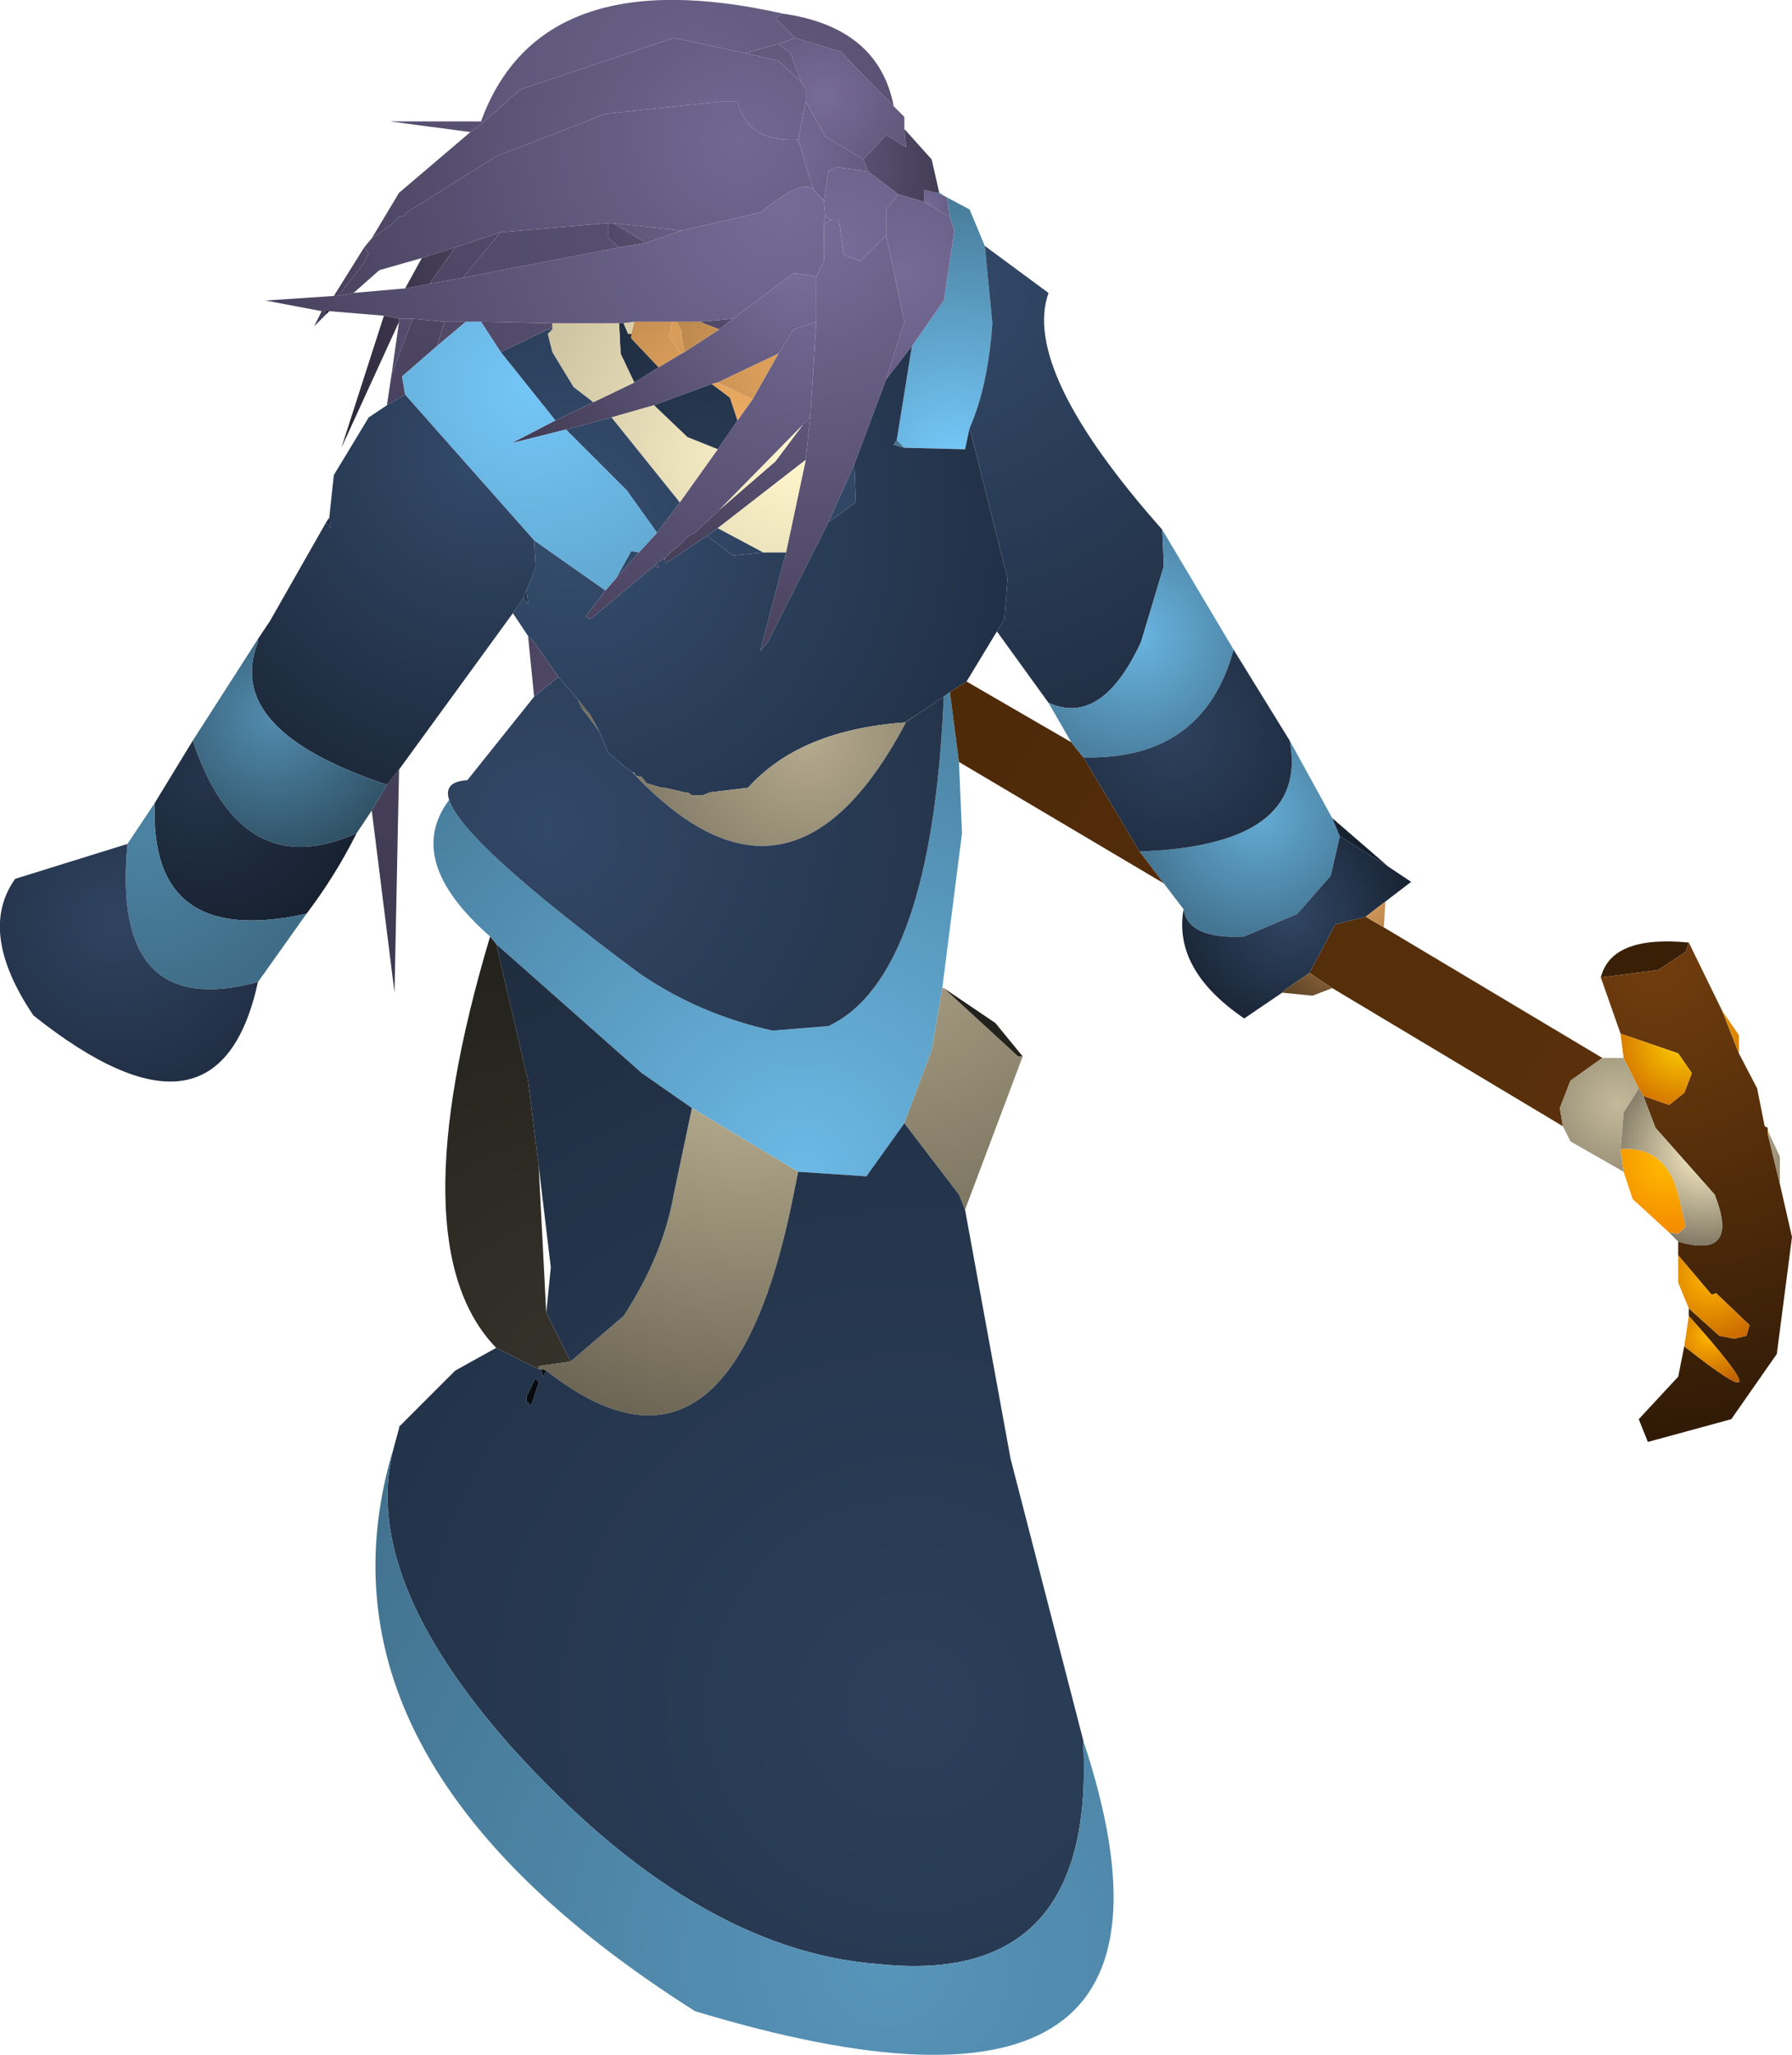 <?xml version="1.0" encoding="UTF-8" standalone="no"?>
<svg xmlns:ffdec="https://www.free-decompiler.com/flash" xmlns:xlink="http://www.w3.org/1999/xlink" ffdec:objectType="shape" height="67.7px" width="59.05px" xmlns="http://www.w3.org/2000/svg">
  <g transform="matrix(1.0, 0.0, 0.0, 1.0, 23.15, 53.25)">
    <path d="M-10.9 -45.4 L-10.25 -45.85 -10.0 -46.1 -9.8 -46.15 -9.75 -46.25 -6.8 -48.1 -3.2 -49.5 0.55 -49.9 1.15 -49.9 Q1.5 -48.55 3.15 -48.65 L3.65 -47.0 Q3.35 -47.4 1.9 -46.25 L-0.7 -45.65 -2.95 -45.9 -3.1 -45.9 -6.65 -45.6 -8.15 -45.1 -9.25 -44.75 -10.65 -44.35 -11.5 -43.6 -12.0 -43.5 -11.15 -44.6 -11.0 -44.9 -11.15 -45.1 -10.9 -45.4" fill="url(#gradient0)" fill-rule="evenodd" stroke="none"/>
    <path d="M1.4 -51.5 L2.5 -51.25 3.25 -50.55 3.4 -50.3 3.4 -49.9 3.15 -48.65 Q1.5 -48.55 1.15 -49.9 L0.55 -49.9 -3.2 -49.5 -6.8 -48.1 -9.75 -46.25 -9.8 -46.15 -10.0 -46.1 -10.25 -45.85 -10.9 -45.4 -10.0 -46.9 -7.65 -48.9 -7.3 -49.15 -6.0 -50.3 -0.95 -52.0 1.4 -51.5 M-12.4 -42.9 L-12.8 -42.5 -12.55 -43.0 -12.4 -43.0 -12.4 -42.9 M-12.15 -43.5 L-11.15 -45.1 -11.0 -44.9 -11.15 -44.6 -12.0 -43.5 -12.15 -43.5" fill="url(#gradient1)" fill-rule="evenodd" stroke="none"/>
    <path d="M1.4 -51.5 L2.5 -51.8 2.9 -51.5 3.25 -50.55 2.5 -51.25 1.4 -51.5 M3.15 -48.65 L3.4 -49.9 4.05 -48.75 Q4.65 -48.4 5.3 -48.0 L5.45 -47.6 4.4 -47.75 4.15 -47.6 4.0 -46.65 3.65 -47.0 3.15 -48.65 M1.0 -42.75 L0.55 -42.4 -0.1 -42.65 1.0 -42.75 M-1.85 -45.25 L-2.75 -45.1 -3.1 -45.4 -3.1 -45.9 -2.95 -45.9 -1.85 -45.25" fill="url(#gradient2)" fill-rule="evenodd" stroke="none"/>
    <path d="M2.5 -51.8 L1.4 -51.5 -0.95 -52.0 -6.0 -50.3 -7.3 -49.15 -7.3 -49.25 Q-5.35 -54.6 2.65 -52.8 L2.4 -52.65 3.05 -52.0 2.5 -51.8 M-10.25 -40.9 L-10.0 -42.65 -10.0 -42.75 -9.55 -42.75 -10.25 -40.9" fill="url(#gradient3)" fill-rule="evenodd" stroke="none"/>
    <path d="M3.25 -50.55 L2.9 -51.5 2.5 -51.8 3.05 -52.0 4.55 -51.55 6.3 -49.75 6.65 -49.4 6.65 -49.0 6.7 -48.4 6.05 -48.8 5.3 -48.0 Q4.65 -48.4 4.05 -48.75 L3.4 -49.9 3.4 -50.3 3.25 -50.55" fill="url(#gradient4)" fill-rule="evenodd" stroke="none"/>
    <path d="M3.05 -52.0 L2.4 -52.65 2.65 -52.8 Q5.8 -52.35 6.3 -49.75 L4.55 -51.55 3.05 -52.0" fill="url(#gradient5)" fill-rule="evenodd" stroke="none"/>
    <path d="M19.35 -28.85 L20.75 -26.3 21.0 -25.7 20.7 -24.4 19.6 -23.15 17.85 -22.4 Q16.0 -22.3 15.85 -23.3 L15.2 -24.15 14.4 -25.2 Q20.0 -25.4 19.35 -28.85" fill="url(#gradient6)" fill-rule="evenodd" stroke="none"/>
    <path d="M20.75 -26.3 L22.6 -24.7 21.0 -25.7 20.75 -26.3" fill="url(#gradient7)" fill-rule="evenodd" stroke="none"/>
    <path d="M7.7 -46.9 L8.05 -46.75 8.15 -46.1 7.3 -46.6 7.3 -47.0 7.7 -46.9" fill="url(#gradient8)" fill-rule="evenodd" stroke="none"/>
    <path d="M7.8 -46.9 L8.05 -46.75 8.8 -46.35 9.3 -45.15 9.55 -42.6 Q9.4 -40.5 8.8 -39.15 L8.65 -38.45 6.65 -38.5 6.4 -38.75 6.9 -41.85 7.95 -43.35 8.3 -45.65 8.15 -46.1 8.05 -46.75 7.7 -46.9 7.8 -46.9" fill="url(#gradient9)" fill-rule="evenodd" stroke="none"/>
    <path d="M6.65 -49.0 L7.55 -48.0 7.8 -46.9 7.7 -46.9 7.3 -47.0 7.3 -46.6 6.45 -46.85 5.45 -47.6 5.3 -48.0 6.05 -48.8 6.7 -48.4 6.65 -49.0" fill="url(#gradient10)" fill-rule="evenodd" stroke="none"/>
    <path d="M7.3 -46.6 L8.15 -46.1 8.3 -45.65 7.95 -43.35 6.9 -41.85 6.05 -40.75 6.65 -42.65 6.05 -45.5 6.05 -46.35 6.45 -46.85 7.3 -46.6 M3.55 -39.5 L3.4 -38.1 0.5 -35.85 0.15 -35.6 -1.2 -34.7 -1.25 -34.85 -1.0 -35.1 -0.75 -35.3 -0.45 -35.6 -0.25 -35.7 0.55 -36.45 2.4 -38.05 3.3 -39.25 3.55 -39.5 M-1.5 -34.7 L-1.45 -34.55 -1.6 -34.6 -1.5 -34.7" fill="url(#gradient11)" fill-rule="evenodd" stroke="none"/>
    <path d="M6.45 -46.85 L6.05 -46.35 6.05 -45.5 5.2 -44.65 4.65 -44.85 4.5 -46.0 4.25 -46.0 4.05 -46.1 4.0 -46.65 4.15 -47.6 4.4 -47.75 5.45 -47.6 6.45 -46.85 M2.5 -41.6 L3.0 -42.4 3.75 -42.65 3.55 -39.5 3.3 -39.25 0.55 -36.45 -0.25 -35.7 -0.45 -35.6 -0.75 -35.3 -1.0 -35.1 -1.25 -34.85 -1.5 -34.7 -1.6 -34.6 -3.7 -32.85 -3.85 -32.95 -3.2 -33.8 -2.85 -34.2 -2.1 -35.05 -1.5 -35.7 -0.75 -36.7 0.5 -38.45 1.15 -39.4 1.65 -40.1 2.5 -41.6" fill="url(#gradient12)" fill-rule="evenodd" stroke="none"/>
    <path d="M6.05 -45.5 L6.65 -42.65 6.05 -40.75 5.0 -37.95 4.15 -36.05 2.15 -32.1 1.9 -31.8 2.75 -35.05 3.4 -38.1 3.55 -39.5 3.75 -42.65 3.75 -44.15 4.0 -44.65 4.0 -45.9 4.25 -46.0 4.5 -46.0 4.65 -44.85 5.2 -44.65 6.05 -45.5" fill="url(#gradient13)" fill-rule="evenodd" stroke="none"/>
    <path d="M-10.5 -42.85 L-12.3 -43.0 -12.4 -43.0 -12.55 -43.0 -14.4 -43.35 -12.15 -43.5 -12.0 -43.5 -11.5 -43.6 -9.8 -43.75 -9.0 -43.9 -7.9 -44.1 -2.75 -45.1 -1.85 -45.25 -0.7 -45.65 1.9 -46.25 Q3.35 -47.4 3.65 -47.0 L4.0 -46.65 4.05 -46.1 4.0 -45.9 4.0 -44.65 3.75 -44.15 3.0 -44.25 1.0 -42.75 -0.1 -42.65 -0.85 -42.65 -1.0 -42.65 -2.25 -42.65 -2.6 -42.6 -2.75 -42.6 -4.95 -42.6 -7.3 -42.65 -7.8 -42.65 -8.5 -42.65 -9.55 -42.75 -10.0 -42.75 -10.5 -42.85" fill="url(#gradient14)" fill-rule="evenodd" stroke="none"/>
    <path d="M4.05 -46.1 L4.25 -46.0 4.0 -45.9 4.05 -46.1 M1.0 -42.75 L3.0 -44.25 3.75 -44.15 3.75 -42.65 3.0 -42.4 2.5 -41.6 0.5 -40.65 0.3 -40.6 -1.6 -39.9 -3.0 -39.5 -4.5 -39.1 -6.3 -38.65 -4.85 -39.4 -3.6 -40.0 -2.25 -40.65 -1.45 -41.15 -0.7 -41.6 -0.6 -41.65 0.55 -42.4 1.0 -42.75" fill="url(#gradient15)" fill-rule="evenodd" stroke="none"/>
    <path d="M-0.7 -41.6 L-1.45 -41.15 -2.35 -42.1 -2.35 -42.15 -2.35 -42.25 -2.25 -42.65 -1.0 -42.65 -1.1 -42.15 -0.7 -41.6 M0.3 -40.6 L0.5 -40.65 1.65 -40.1 1.15 -39.4 0.9 -40.15 0.3 -40.6" fill="url(#gradient16)" fill-rule="evenodd" stroke="none"/>
    <path d="M0.55 -42.4 L-0.6 -41.65 -0.7 -42.25 -0.7 -42.35 -0.85 -42.65 -0.1 -42.65 0.55 -42.4 M0.5 -40.65 L2.5 -41.6 1.65 -40.1 0.5 -40.65" fill="url(#gradient17)" fill-rule="evenodd" stroke="none"/>
    <path d="M-1.45 -41.15 L-2.25 -40.65 -2.7 -41.6 -2.75 -42.6 -2.6 -42.6 -2.45 -42.25 -2.35 -42.15 -2.35 -42.1 -1.45 -41.15 M-1.6 -39.9 L0.3 -40.6 0.9 -40.15 1.15 -39.4 0.5 -38.45 -0.5 -38.85 -1.6 -39.9" fill="url(#gradient18)" fill-rule="evenodd" stroke="none"/>
    <path d="M-2.25 -40.65 L-3.6 -40.0 -4.25 -40.5 -4.95 -41.65 -5.1 -42.25 -4.95 -42.4 -4.95 -42.5 -4.95 -42.6 -2.75 -42.6 -2.7 -41.6 -2.25 -40.65 M-3.0 -39.5 L-1.6 -39.9 -0.5 -38.85 0.5 -38.45 -0.75 -36.7 -3.0 -39.5 M3.3 -39.25 L2.4 -38.05 0.55 -36.45 3.3 -39.25 M0.5 -35.85 L3.4 -38.1 2.75 -35.05 2.0 -35.05 0.5 -35.85 M-2.25 -42.65 L-2.35 -42.25 -2.45 -42.25 -2.6 -42.6 -2.25 -42.65" fill="url(#gradient19)" fill-rule="evenodd" stroke="none"/>
    <path d="M-5.75 -32.3 L-6.25 -33.05 -5.9 -33.55 -5.75 -33.35 -5.8 -33.8 -5.5 -34.55 -5.55 -35.45 -3.2 -33.8 -3.85 -32.95 -3.7 -32.85 -1.6 -34.6 -1.45 -34.55 -1.5 -34.7 -1.25 -34.85 -1.2 -34.7 0.15 -35.6 1.0 -34.95 2.0 -35.05 2.75 -35.05 1.9 -31.8 2.15 -32.1 4.15 -36.05 5.05 -36.7 5.0 -37.95 6.05 -40.75 6.9 -41.85 6.4 -38.75 6.3 -38.6 6.65 -38.5 8.65 -38.45 8.8 -39.15 10.05 -34.2 9.95 -32.85 9.7 -32.45 8.7 -30.8 8.15 -30.45 7.95 -30.3 7.05 -29.7 6.65 -29.45 Q3.2 -29.2 1.5 -27.3 L0.25 -27.15 0.0 -27.05 -0.35 -27.05 -0.5 -27.15 -0.6 -27.15 -1.25 -27.3 -1.35 -27.3 -1.85 -27.45 -2.0 -27.65 -2.2 -27.7 -2.25 -27.8 -2.3 -27.8 -2.45 -27.9 -3.1 -28.45 -3.4 -29.15 -3.7 -29.7 -4.1 -30.2 -4.75 -30.95 -5.55 -32.1 -5.75 -32.3 M-3.6 -40.0 L-4.85 -39.4 -6.65 -41.65 -5.1 -42.4 -4.95 -42.4 -5.1 -42.25 -4.95 -41.65 -4.25 -40.5 -3.6 -40.0 M-4.5 -39.1 L-3.0 -39.5 -0.75 -36.7 -1.5 -35.7 -2.5 -37.1 -4.5 -39.1 M-2.85 -34.2 L-2.35 -35.1 -2.1 -35.05 -2.85 -34.2" fill="url(#gradient20)" fill-rule="evenodd" stroke="none"/>
    <path d="M6.4 -38.75 L6.65 -38.5 6.3 -38.6 6.4 -38.75" fill="url(#gradient21)" fill-rule="evenodd" stroke="none"/>
    <path d="M9.3 -45.15 L11.4 -43.6 Q10.5 -41.05 15.15 -35.8 L15.2 -34.6 14.45 -32.1 Q13.15 -29.3 11.4 -30.1 L9.7 -32.45 9.95 -32.85 10.05 -34.2 8.8 -39.15 Q9.4 -40.5 9.55 -42.6 L9.3 -45.15" fill="url(#gradient22)" fill-rule="evenodd" stroke="none"/>
    <path d="M4.15 -36.05 L5.0 -37.95 5.05 -36.7 4.15 -36.05" fill="url(#gradient23)" fill-rule="evenodd" stroke="none"/>
    <path d="M0.15 -35.6 L0.5 -35.85 2.0 -35.05 1.0 -34.95 0.15 -35.6" fill="url(#gradient24)" fill-rule="evenodd" stroke="none"/>
    <path d="M-2.3 -27.8 L-2.25 -27.8 -2.2 -27.7 -2.0 -27.65 -1.85 -27.45 -1.35 -27.3 -1.25 -27.3 -0.6 -27.15 -0.5 -27.15 -0.35 -27.05 0.0 -27.05 0.25 -27.15 1.5 -27.3 Q3.2 -29.2 6.65 -29.45 L6.7 -29.45 Q2.9 -22.25 -2.3 -27.8 M-3.7 -29.7 L-3.4 -29.15 -4.0 -29.95 -3.85 -29.8 -3.7 -29.7" fill="url(#gradient25)" fill-rule="evenodd" stroke="none"/>
    <path d="M8.45 -28.15 L8.55 -25.8 7.9 -20.7 7.55 -18.65 6.65 -16.25 5.4 -14.5 3.15 -14.65 -0.35 -16.75 -2.0 -17.9 -6.8 -22.15 -7.0 -22.4 Q-9.85 -24.9 -8.35 -26.9 -7.9 -25.5 -2.1 -21.2 -0.15 -19.85 2.3 -19.3 L4.15 -19.45 Q7.55 -21.05 7.95 -30.3 L8.15 -30.45 8.45 -28.15" fill="url(#gradient26)" fill-rule="evenodd" stroke="none"/>
    <path d="M22.45 -22.7 L29.65 -18.4 28.6 -17.65 28.25 -16.75 28.35 -16.15 20.75 -20.7 20.0 -21.2 20.85 -22.8 21.85 -23.05 22.45 -22.7 M15.2 -24.15 L8.45 -28.15 8.15 -30.45 8.7 -30.8 12.15 -28.8 12.55 -28.3 14.4 -25.2 15.2 -24.15" fill="url(#gradient27)" fill-rule="evenodd" stroke="none"/>
    <path d="M-8.35 -26.9 Q-8.55 -27.5 -7.75 -27.55 L-5.55 -30.3 -4.75 -30.95 -4.1 -30.2 -4.0 -29.95 -3.4 -29.15 -3.1 -28.45 -2.45 -27.9 -2.3 -27.8 Q2.9 -22.25 6.7 -29.45 L7.05 -29.7 7.95 -30.3 Q7.55 -21.05 4.15 -19.45 L2.3 -19.3 Q-0.15 -19.85 -2.1 -21.2 -7.9 -25.5 -8.35 -26.9" fill="url(#gradient28)" fill-rule="evenodd" stroke="none"/>
    <path d="M6.7 -29.45 L6.65 -29.45 7.05 -29.7 6.7 -29.45 M-4.1 -30.2 L-3.7 -29.7 -3.85 -29.8 -4.0 -29.95 -4.1 -30.2" fill="url(#gradient29)" fill-rule="evenodd" stroke="none"/>
    <path d="M15.15 -35.8 L17.5 -31.85 Q16.5 -28.2 12.55 -28.3 L12.15 -28.8 11.4 -30.1 Q13.15 -29.3 14.45 -32.1 L15.2 -34.6 15.15 -35.8" fill="url(#gradient30)" fill-rule="evenodd" stroke="none"/>
    <path d="M17.5 -31.85 L19.35 -28.85 Q20.0 -25.4 14.4 -25.2 L12.55 -28.3 Q16.5 -28.2 17.5 -31.85" fill="url(#gradient31)" fill-rule="evenodd" stroke="none"/>
    <path d="M22.6 -24.7 L23.35 -24.2 22.5 -23.55 21.85 -23.05 20.85 -22.8 20.0 -21.2 19.2 -20.65 19.1 -20.55 17.85 -19.7 Q15.5 -21.3 15.85 -23.3 16.0 -22.3 17.85 -22.4 L19.6 -23.15 20.7 -24.4 21.0 -25.7 22.6 -24.7" fill="url(#gradient32)" fill-rule="evenodd" stroke="none"/>
    <path d="M22.5 -23.55 L22.45 -22.7 21.85 -23.05 22.5 -23.55 M20.75 -20.7 L20.1 -20.45 19.1 -20.55 19.2 -20.65 20.0 -21.2 20.75 -20.7" fill="url(#gradient33)" fill-rule="evenodd" stroke="none"/>
    <path d="M7.9 -20.7 L7.95 -20.7 10.4 -18.45 10.55 -18.45 8.65 -13.4 8.45 -13.9 6.65 -16.25 7.55 -18.65 7.9 -20.7" fill="url(#gradient34)" fill-rule="evenodd" stroke="none"/>
    <path d="M7.95 -20.7 L9.65 -19.55 10.55 -18.45 10.4 -18.45 7.95 -20.7" fill="url(#gradient35)" fill-rule="evenodd" stroke="none"/>
    <path d="M3.15 -14.65 L3.0 -13.9 Q0.9 -3.35 -5.15 -8.1 L-5.3 -8.15 -5.4 -8.15 -5.4 -8.25 -4.35 -8.4 -2.6 -9.9 Q-1.3 -11.9 -0.95 -13.9 L-0.35 -16.75 3.15 -14.65" fill="url(#gradient36)" fill-rule="evenodd" stroke="none"/>
    <path d="M8.65 -13.4 L10.15 -5.2 12.55 4.1 12.55 4.3 Q12.9 12.2 5.8 11.45 -0.25 11.0 -6.3 4.3 -11.35 -1.4 -10.15 -5.65 L-10.0 -6.2 -10.0 -6.25 -9.9 -6.35 -8.15 -8.1 -6.8 -8.85 -5.4 -8.15 -5.3 -8.15 -5.3 -8.1 -5.25 -7.9 -5.15 -8.1 Q0.9 -3.35 3.0 -13.9 L3.15 -14.65 5.4 -14.5 6.65 -16.25 8.45 -13.9 8.65 -13.4 M-0.35 -16.75 L-0.95 -13.9 Q-1.3 -11.9 -2.6 -9.9 L-4.35 -8.4 -5.15 -10.0 -5.0 -11.5 -5.4 -14.85 -5.75 -17.65 -6.8 -22.15 -2.0 -17.9 -0.35 -16.75 M-5.8 -7.1 L-5.65 -6.95 -5.4 -7.7 -5.5 -7.85 -5.8 -7.25 -5.8 -7.1" fill="url(#gradient37)" fill-rule="evenodd" stroke="none"/>
    <path d="M29.6 -21.05 Q29.95 -22.45 32.5 -22.2 L32.4 -21.9 31.5 -21.3 29.6 -21.05" fill="url(#gradient38)" fill-rule="evenodd" stroke="none"/>
    <path d="M30.25 -19.2 L29.6 -21.05 31.5 -21.3 32.4 -21.9 32.5 -22.2 33.6 -19.95 34.15 -18.55 34.75 -17.4 35.0 -16.15 35.1 -16.1 35.1 -16.0 35.1 -15.9 35.5 -14.25 35.9 -12.5 35.4 -8.65 33.9 -6.5 31.15 -5.75 30.85 -6.5 32.15 -7.9 32.35 -8.9 Q35.9 -6.1 32.5 -9.9 L32.5 -10.15 33.5 -9.25 34.0 -9.15 34.4 -9.25 34.5 -9.6 33.4 -10.65 33.25 -10.6 32.15 -11.9 32.15 -12.35 Q34.2 -11.75 33.35 -13.9 L31.4 -16.1 31.0 -17.15 31.85 -16.85 32.35 -17.25 32.6 -17.9 32.15 -18.55 30.25 -19.2" fill="url(#gradient39)" fill-rule="evenodd" stroke="none"/>
    <path d="M30.35 -18.4 L30.25 -19.2 32.15 -18.55 32.6 -17.9 32.35 -17.25 31.85 -16.85 31.0 -17.15 30.85 -17.4 30.35 -18.4 M33.6 -19.95 L34.15 -19.15 34.15 -18.55 33.6 -19.95" fill="url(#gradient40)" fill-rule="evenodd" stroke="none"/>
    <path d="M35.1 -16.0 L35.15 -15.9 35.1 -15.9 35.1 -16.0 M31.85 -12.65 L30.65 -13.75 30.35 -14.65 30.25 -15.4 Q31.75 -15.5 32.15 -13.9 L32.4 -12.85 32.15 -12.6 31.85 -12.65" fill="url(#gradient41)" fill-rule="evenodd" stroke="none"/>
    <path d="M35.15 -15.9 L35.5 -15.15 35.5 -14.25 35.1 -15.9 35.15 -15.9 M32.15 -12.35 L31.85 -12.65 32.15 -12.6 32.4 -12.85 32.15 -13.9 Q31.75 -15.5 30.25 -15.4 L30.35 -16.6 30.85 -17.4 31.0 -17.15 31.4 -16.1 33.35 -13.9 Q34.2 -11.75 32.15 -12.35" fill="url(#gradient42)" fill-rule="evenodd" stroke="none"/>
    <path d="M29.65 -18.4 L30.35 -18.4 30.85 -17.4 30.35 -16.6 30.25 -15.4 30.35 -14.65 28.6 -15.65 28.35 -16.15 28.25 -16.75 28.6 -17.65 29.65 -18.4" fill="url(#gradient43)" fill-rule="evenodd" stroke="none"/>
    <path d="M32.5 -10.15 L32.15 -11.0 32.15 -11.9 33.25 -10.6 33.4 -10.65 34.5 -9.6 34.4 -9.25 34.0 -9.15 33.5 -9.25 32.5 -10.15" fill="url(#gradient44)" fill-rule="evenodd" stroke="none"/>
    <path d="M32.35 -8.9 L32.5 -9.9 Q35.9 -6.1 32.35 -8.9" fill="url(#gradient45)" fill-rule="evenodd" stroke="none"/>
    <path d="M-10.0 -42.65 L-11.9 -38.5 -10.5 -42.85 -10.0 -42.75 -10.0 -42.65 M-0.7 -45.65 L-1.85 -45.25 -2.95 -45.9 -0.7 -45.65 M-9.0 -43.9 L-9.8 -43.75 -9.25 -44.75 -8.15 -45.1 -9.0 -43.9" fill="url(#gradient46)" fill-rule="evenodd" stroke="none"/>
    <path d="M-10.0 -27.9 L-10.15 -20.55 -10.9 -26.55 -10.4 -27.4 -10.0 -27.9 M-2.75 -45.1 L-7.9 -44.1 -6.65 -45.6 -3.1 -45.9 -3.1 -45.4 -2.75 -45.1 M-6.65 -41.65 L-7.3 -42.65 -4.95 -42.6 -4.95 -42.5 -5.1 -42.4 -6.65 -41.65 M-7.8 -42.65 L-8.75 -41.85 -8.5 -42.65 -7.8 -42.65" fill="url(#gradient47)" fill-rule="evenodd" stroke="none"/>
    <path d="M-7.3 -49.25 L-7.3 -49.15 -7.65 -48.9 -10.3 -49.25 -7.3 -49.25" fill="url(#gradient48)" fill-rule="evenodd" stroke="none"/>
    <path d="M-10.4 -39.9 L-10.25 -40.9 -9.55 -42.75 -8.5 -42.65 -8.75 -41.85 -9.9 -40.85 -9.8 -40.25 -10.4 -39.9 M-7.9 -44.1 L-9.0 -43.9 -8.15 -45.1 -6.65 -45.6 -7.9 -44.1" fill="url(#gradient49)" fill-rule="evenodd" stroke="none"/>
    <path d="M-4.85 -39.4 L-6.3 -38.65 -4.5 -39.1 -2.5 -37.1 -1.5 -35.7 -2.1 -35.05 -2.35 -35.1 -2.85 -34.2 -3.2 -33.8 -5.55 -35.45 -9.8 -40.25 -9.9 -40.85 -8.75 -41.85 -7.8 -42.65 -7.3 -42.65 -6.65 -41.65 -4.85 -39.4" fill="url(#gradient50)" fill-rule="evenodd" stroke="none"/>
    <path d="M-0.6 -41.65 L-0.7 -41.6 -1.1 -42.15 -1.0 -42.65 -0.85 -42.65 -0.7 -42.35 -0.7 -42.25 -0.6 -41.65" fill="url(#gradient51)" fill-rule="evenodd" stroke="none"/>
    <path d="M-2.35 -42.25 L-2.35 -42.15 -2.45 -42.25 -2.35 -42.25" fill="url(#gradient52)" fill-rule="evenodd" stroke="none"/>
    <path d="M-5.55 -30.3 L-5.75 -32.3 -5.55 -32.1 -4.75 -30.95 -5.55 -30.3 M-5.1 -42.4 L-4.95 -42.5 -4.95 -42.4 -5.1 -42.4" fill="url(#gradient53)" fill-rule="evenodd" stroke="none"/>
    <path d="M-12.3 -43.0 L-12.4 -42.9 -12.4 -43.0 -12.3 -43.0" fill="url(#gradient54)" fill-rule="evenodd" stroke="none"/>
    <path d="M-6.25 -33.05 L-10.0 -27.9 -10.4 -27.4 Q-15.8 -29.2 -14.65 -32.1 L-14.65 -32.2 -14.25 -32.8 -12.4 -36.05 -12.25 -35.85 -12.3 -36.2 -12.15 -37.6 -11.0 -39.5 -10.4 -39.9 -9.8 -40.25 -5.55 -35.45 -5.5 -34.55 -5.8 -33.8 -5.9 -33.55 -6.25 -33.05" fill="url(#gradient55)" fill-rule="evenodd" stroke="none"/>
    <path d="M-12.4 -36.05 L-12.3 -36.2 -12.25 -35.85 -12.4 -36.05" fill="url(#gradient56)" fill-rule="evenodd" stroke="none"/>
    <path d="M-10.9 -26.55 L-11.4 -25.8 Q-15.2 -24.1 -16.8 -28.85 L-14.65 -32.2 -14.65 -32.1 Q-15.8 -29.2 -10.4 -27.4 L-10.9 -26.55" fill="url(#gradient57)" fill-rule="evenodd" stroke="none"/>
    <path d="M-11.4 -25.8 Q-12.1 -24.4 -13.05 -23.15 -18.25 -22.0 -18.05 -26.8 L-16.8 -28.85 Q-15.2 -24.1 -11.4 -25.8" fill="url(#gradient58)" fill-rule="evenodd" stroke="none"/>
    <path d="M-13.05 -23.15 L-14.65 -20.9 Q-19.5 -19.6 -18.95 -25.45 L-18.05 -26.8 Q-18.25 -22.0 -13.05 -23.15" fill="url(#gradient59)" fill-rule="evenodd" stroke="none"/>
    <path d="M-5.9 -33.55 L-5.8 -33.8 -5.75 -33.35 -5.9 -33.55" fill="url(#gradient60)" fill-rule="evenodd" stroke="none"/>
    <path d="M-14.65 -20.9 Q-15.95 -14.95 -22.05 -19.8 -23.9 -22.55 -22.65 -24.3 L-18.95 -25.45 Q-19.5 -19.6 -14.65 -20.9" fill="url(#gradient61)" fill-rule="evenodd" stroke="none"/>
    <path d="M-6.8 -8.85 Q-10.05 -12.2 -7.0 -22.4 L-6.8 -22.15 -5.75 -17.65 -5.4 -14.85 -5.15 -10.0 -4.35 -8.4 -5.4 -8.25 -5.4 -8.15 -6.8 -8.85" fill="url(#gradient62)" fill-rule="evenodd" stroke="none"/>
    <path d="M-5.3 -8.15 L-5.15 -8.1 -5.25 -7.9 -5.3 -8.1 -5.3 -8.15 M-5.8 -7.1 L-5.8 -7.25 -5.5 -7.85 -5.4 -7.7 -5.65 -6.95 -5.8 -7.1" fill="url(#gradient63)" fill-rule="evenodd" stroke="none"/>
    <path d="M12.55 4.1 Q17.25 18.3 -0.25 13.0 -13.35 4.7 -10.15 -5.65 -11.35 -1.4 -6.3 4.3 -0.25 11.0 5.8 11.45 12.9 12.2 12.55 4.3 L12.55 4.1" fill="url(#gradient64)" fill-rule="evenodd" stroke="none"/>
  </g>
  <defs>
    <radialGradient cx="0" cy="0" gradientTransform="matrix(0.019, 0.0, 0.0, 0.019, 1.3, -48.65)" gradientUnits="userSpaceOnUse" id="gradient0" r="819.2" spreadMethod="pad">
      <stop offset="0.0" stop-color="#726792"/>
      <stop offset="1.0" stop-color="#47415c"/>
    </radialGradient>
    <radialGradient cx="0" cy="0" gradientTransform="matrix(0.019, 0.0, 0.0, 0.019, 1.25, -48.35)" gradientUnits="userSpaceOnUse" id="gradient1" r="819.2" spreadMethod="pad">
      <stop offset="0.0" stop-color="#736893"/>
      <stop offset="1.0" stop-color="#453e58"/>
    </radialGradient>
    <radialGradient cx="0" cy="0" gradientTransform="matrix(0.008, 0.0, 0.0, 0.008, 2.5, -48.3)" gradientUnits="userSpaceOnUse" id="gradient2" r="819.2" spreadMethod="pad">
      <stop offset="0.0" stop-color="#776c99"/>
      <stop offset="1.0" stop-color="#4f4764"/>
    </radialGradient>
    <radialGradient cx="0" cy="0" gradientTransform="matrix(0.022, 0.0, 0.0, 0.022, -0.25, -50.05)" gradientUnits="userSpaceOnUse" id="gradient3" r="819.2" spreadMethod="pad">
      <stop offset="0.0" stop-color="#6d638c"/>
      <stop offset="1.0" stop-color="#47405b"/>
    </radialGradient>
    <radialGradient cx="0" cy="0" gradientTransform="matrix(0.006, 0.0, 0.0, 0.006, 3.95, -50.05)" gradientUnits="userSpaceOnUse" id="gradient4" r="819.2" spreadMethod="pad">
      <stop offset="0.0" stop-color="#776b98"/>
      <stop offset="1.0" stop-color="#534c6a"/>
    </radialGradient>
    <radialGradient cx="0" cy="0" gradientTransform="matrix(0.02, 0.0, 0.0, 0.02, 2.35, -50.3)" gradientUnits="userSpaceOnUse" id="gradient5" r="819.2" spreadMethod="pad">
      <stop offset="0.0" stop-color="#61587c"/>
      <stop offset="1.0" stop-color="#46405a"/>
    </radialGradient>
    <radialGradient cx="0" cy="0" gradientTransform="matrix(0.005, 0.0, 0.0, 0.005, 18.3, -26.45)" gradientUnits="userSpaceOnUse" id="gradient6" r="819.2" spreadMethod="pad">
      <stop offset="0.0" stop-color="#64acd6"/>
      <stop offset="1.0" stop-color="#447592"/>
    </radialGradient>
    <radialGradient cx="0" cy="0" gradientTransform="matrix(0.003, 0.0, 0.0, 0.003, 20.85, -25.85)" gradientUnits="userSpaceOnUse" id="gradient7" r="819.2" spreadMethod="pad">
      <stop offset="0.0" stop-color="#182332"/>
      <stop offset="1.0" stop-color="#121a26"/>
    </radialGradient>
    <radialGradient cx="0" cy="0" gradientTransform="matrix(0.003, 0.0, 0.0, 0.003, 7.3, -46.4)" gradientUnits="userSpaceOnUse" id="gradient8" r="819.2" spreadMethod="pad">
      <stop offset="0.0" stop-color="#786c99"/>
      <stop offset="1.0" stop-color="#48415d"/>
    </radialGradient>
    <radialGradient cx="0" cy="0" gradientTransform="matrix(0.011, 0.0, 0.0, 0.011, 8.3, -38.1)" gradientUnits="userSpaceOnUse" id="gradient9" r="819.2" spreadMethod="pad">
      <stop offset="0.0" stop-color="#75c9fa"/>
      <stop offset="1.0" stop-color="#467895"/>
    </radialGradient>
    <radialGradient cx="0" cy="0" gradientTransform="matrix(0.007, 0.0, 0.0, 0.007, 2.05, -47.65)" gradientUnits="userSpaceOnUse" id="gradient10" r="819.2" spreadMethod="pad">
      <stop offset="0.0" stop-color="#766b97"/>
      <stop offset="1.0" stop-color="#433d56"/>
    </radialGradient>
    <radialGradient cx="0" cy="0" gradientTransform="matrix(0.015, 0.0, 0.0, 0.015, 6.5, -44.25)" gradientUnits="userSpaceOnUse" id="gradient11" r="819.2" spreadMethod="pad">
      <stop offset="0.0" stop-color="#766b97"/>
      <stop offset="1.0" stop-color="#443e57"/>
    </radialGradient>
    <radialGradient cx="0" cy="0" gradientTransform="matrix(0.018, 0.0, 0.0, 0.018, 4.3, -45.05)" gradientUnits="userSpaceOnUse" id="gradient12" r="819.2" spreadMethod="pad">
      <stop offset="0.0" stop-color="#776c99"/>
      <stop offset="1.0" stop-color="#4a435f"/>
    </radialGradient>
    <radialGradient cx="0" cy="0" gradientTransform="matrix(0.017, 0.0, 0.0, 0.017, 3.45, -45.95)" gradientUnits="userSpaceOnUse" id="gradient13" r="819.2" spreadMethod="pad">
      <stop offset="0.0" stop-color="#786d99"/>
      <stop offset="1.0" stop-color="#4a435e"/>
    </radialGradient>
    <radialGradient cx="0" cy="0" gradientTransform="matrix(0.022, 0.0, 0.0, 0.022, 2.65, -46.55)" gradientUnits="userSpaceOnUse" id="gradient14" r="819.2" spreadMethod="pad">
      <stop offset="0.0" stop-color="#766b97"/>
      <stop offset="1.0" stop-color="#47415c"/>
    </radialGradient>
    <radialGradient cx="0" cy="0" gradientTransform="matrix(0.014, 0.0, 0.0, 0.014, 3.15, -44.35)" gradientUnits="userSpaceOnUse" id="gradient15" r="819.2" spreadMethod="pad">
      <stop offset="0.0" stop-color="#786d99"/>
      <stop offset="1.0" stop-color="#3d374e"/>
    </radialGradient>
    <radialGradient cx="0" cy="0" gradientTransform="matrix(0.008, 0.0, 0.0, 0.008, 0.8, -38.3)" gradientUnits="userSpaceOnUse" id="gradient16" r="819.2" spreadMethod="pad">
      <stop offset="0.0" stop-color="#fab567"/>
      <stop offset="1.0" stop-color="#ba864d"/>
    </radialGradient>
    <radialGradient cx="0" cy="0" gradientTransform="matrix(0.007, 0.0, 0.0, 0.007, 2.5, -41.0)" gradientUnits="userSpaceOnUse" id="gradient17" r="819.2" spreadMethod="pad">
      <stop offset="0.0" stop-color="#e0a25d"/>
      <stop offset="1.0" stop-color="#a67945"/>
    </radialGradient>
    <radialGradient cx="0" cy="0" gradientTransform="matrix(0.007, 0.0, 0.0, 0.007, 0.15, -37.9)" gradientUnits="userSpaceOnUse" id="gradient18" r="819.2" spreadMethod="pad">
      <stop offset="0.0" stop-color="#283a53"/>
      <stop offset="1.0" stop-color="#1f2d41"/>
    </radialGradient>
    <radialGradient cx="0" cy="0" gradientTransform="matrix(0.011, 0.0, 0.0, 0.011, 2.8, -38.2)" gradientUnits="userSpaceOnUse" id="gradient19" r="819.2" spreadMethod="pad">
      <stop offset="0.0" stop-color="#fff6cc"/>
      <stop offset="1.0" stop-color="#cdc2a1"/>
    </radialGradient>
    <radialGradient cx="0" cy="0" gradientTransform="matrix(0.018, 0.0, 0.0, 0.018, -4.4, -36.1)" gradientUnits="userSpaceOnUse" id="gradient20" r="819.2" spreadMethod="pad">
      <stop offset="0.0" stop-color="#354d6e"/>
      <stop offset="1.0" stop-color="#213046"/>
    </radialGradient>
    <radialGradient cx="0" cy="0" gradientTransform="matrix(0.001, 0.0, 0.0, 0.001, 6.65, -38.7)" gradientUnits="userSpaceOnUse" id="gradient21" r="819.2" spreadMethod="pad">
      <stop offset="0.0" stop-color="#42728e"/>
      <stop offset="1.0" stop-color="#42728e"/>
    </radialGradient>
    <radialGradient cx="0" cy="0" gradientTransform="matrix(0.018, 0.0, 0.0, 0.018, 7.65, -43.9)" gradientUnits="userSpaceOnUse" id="gradient22" r="819.2" spreadMethod="pad">
      <stop offset="0.0" stop-color="#334a6a"/>
      <stop offset="1.0" stop-color="#213045"/>
    </radialGradient>
    <radialGradient cx="0" cy="0" gradientTransform="matrix(0.006, 0.0, 0.0, 0.006, 3.05, -38.3)" gradientUnits="userSpaceOnUse" id="gradient23" r="819.2" spreadMethod="pad">
      <stop offset="0.0" stop-color="#344a6a"/>
      <stop offset="1.0" stop-color="#2d425e"/>
    </radialGradient>
    <radialGradient cx="0" cy="0" gradientTransform="matrix(0.009, 0.0, 0.0, 0.009, -2.95, -38.4)" gradientUnits="userSpaceOnUse" id="gradient24" r="819.2" spreadMethod="pad">
      <stop offset="0.0" stop-color="#354c6d"/>
      <stop offset="1.0" stop-color="#2d415d"/>
    </radialGradient>
    <radialGradient cx="0" cy="0" gradientTransform="matrix(0.009, 0.0, 0.0, 0.009, 3.5, -28.9)" gradientUnits="userSpaceOnUse" id="gradient25" r="819.2" spreadMethod="pad">
      <stop offset="0.0" stop-color="#b5aa8e"/>
      <stop offset="1.0" stop-color="#756e5c"/>
    </radialGradient>
    <radialGradient cx="0" cy="0" gradientTransform="matrix(0.022, 0.0, 0.0, 0.022, 3.3, -14.7)" gradientUnits="userSpaceOnUse" id="gradient26" r="819.2" spreadMethod="pad">
      <stop offset="0.0" stop-color="#6bb9e6"/>
      <stop offset="1.0" stop-color="#477b99"/>
    </radialGradient>
    <radialGradient cx="0" cy="0" gradientTransform="matrix(0.043, 0.0, 0.0, 0.043, 32.6, -15.4)" gradientUnits="userSpaceOnUse" id="gradient27" r="819.2" spreadMethod="pad">
      <stop offset="0.0" stop-color="#5b310b"/>
      <stop offset="1.0" stop-color="#4b2809"/>
    </radialGradient>
    <radialGradient cx="0" cy="0" gradientTransform="matrix(0.017, 0.0, 0.0, 0.017, -5.1, -26.0)" gradientUnits="userSpaceOnUse" id="gradient28" r="819.2" spreadMethod="pad">
      <stop offset="0.0" stop-color="#324867"/>
      <stop offset="1.0" stop-color="#24344a"/>
    </radialGradient>
    <radialGradient cx="0" cy="0" gradientTransform="matrix(0.014, 0.0, 0.0, 0.014, -3.7, -29.8)" gradientUnits="userSpaceOnUse" id="gradient29" r="819.2" spreadMethod="pad">
      <stop offset="0.0" stop-color="#6c6655"/>
      <stop offset="1.0" stop-color="#1f1e19"/>
    </radialGradient>
    <radialGradient cx="0" cy="0" gradientTransform="matrix(0.005, 0.0, 0.0, 0.005, 14.3, -32.3)" gradientUnits="userSpaceOnUse" id="gradient30" r="819.2" spreadMethod="pad">
      <stop offset="0.0" stop-color="#69b5e1"/>
      <stop offset="1.0" stop-color="#4b80a0"/>
    </radialGradient>
    <radialGradient cx="0" cy="0" gradientTransform="matrix(0.005, 0.0, 0.0, 0.005, 15.5, -29.15)" gradientUnits="userSpaceOnUse" id="gradient31" r="819.2" spreadMethod="pad">
      <stop offset="0.0" stop-color="#2e425e"/>
      <stop offset="1.0" stop-color="#202f44"/>
    </radialGradient>
    <radialGradient cx="0" cy="0" gradientTransform="matrix(0.005, 0.0, 0.0, 0.005, 19.35, -23.2)" gradientUnits="userSpaceOnUse" id="gradient32" r="819.2" spreadMethod="pad">
      <stop offset="0.0" stop-color="#314765"/>
      <stop offset="1.0" stop-color="#182333"/>
    </radialGradient>
    <radialGradient cx="0" cy="0" gradientTransform="matrix(0.005, 0.0, 0.0, 0.005, 21.8, -23.6)" gradientUnits="userSpaceOnUse" id="gradient33" r="819.2" spreadMethod="pad">
      <stop offset="0.0" stop-color="#dea05c"/>
      <stop offset="1.0" stop-color="#5a4125"/>
    </radialGradient>
    <radialGradient cx="0" cy="0" gradientTransform="matrix(0.012, 0.0, 0.0, 0.012, 5.9, -23.15)" gradientUnits="userSpaceOnUse" id="gradient34" r="819.2" spreadMethod="pad">
      <stop offset="0.0" stop-color="#afa589"/>
      <stop offset="1.0" stop-color="#7f7863"/>
    </radialGradient>
    <radialGradient cx="0" cy="0" gradientTransform="matrix(0.005, 0.0, 0.0, 0.005, 9.9, -19.3)" gradientUnits="userSpaceOnUse" id="gradient35" r="819.2" spreadMethod="pad">
      <stop offset="0.0" stop-color="#24221c"/>
      <stop offset="1.0" stop-color="#1f1e19"/>
    </radialGradient>
    <radialGradient cx="0" cy="0" gradientTransform="matrix(0.017, 0.0, 0.0, 0.017, 1.5, -20.15)" gradientUnits="userSpaceOnUse" id="gradient36" r="819.2" spreadMethod="pad">
      <stop offset="0.0" stop-color="#c8bd9d"/>
      <stop offset="1.0" stop-color="#6d6655"/>
    </radialGradient>
    <radialGradient cx="0" cy="0" gradientTransform="matrix(0.036, 0.0, 0.0, 0.036, 6.9, 2.9)" gradientUnits="userSpaceOnUse" id="gradient37" r="819.2" spreadMethod="pad">
      <stop offset="0.0" stop-color="#2c405b"/>
      <stop offset="1.0" stop-color="#1e2c3f"/>
    </radialGradient>
    <radialGradient cx="0" cy="0" gradientTransform="matrix(0.002, 0.0, 0.0, 0.002, 30.9, -21.85)" gradientUnits="userSpaceOnUse" id="gradient38" r="819.2" spreadMethod="pad">
      <stop offset="0.0" stop-color="#3a1f07"/>
      <stop offset="1.0" stop-color="#391f07"/>
    </radialGradient>
    <radialGradient cx="0" cy="0" gradientTransform="matrix(0.019, 0.0, 0.0, 0.019, 31.5, -21.55)" gradientUnits="userSpaceOnUse" id="gradient39" r="819.2" spreadMethod="pad">
      <stop offset="0.0" stop-color="#713d0e"/>
      <stop offset="1.0" stop-color="#301a06"/>
    </radialGradient>
    <radialGradient cx="0" cy="0" gradientTransform="matrix(0.003, 0.0, 0.0, 0.003, 32.25, -18.95)" gradientUnits="userSpaceOnUse" id="gradient40" r="819.2" spreadMethod="pad">
      <stop offset="0.0" stop-color="#ffd100"/>
      <stop offset="1.0" stop-color="#cf6a00"/>
    </radialGradient>
    <radialGradient cx="0" cy="0" gradientTransform="matrix(0.004, 0.0, 0.0, 0.004, 31.8, -15.0)" gradientUnits="userSpaceOnUse" id="gradient41" r="819.2" spreadMethod="pad">
      <stop offset="0.0" stop-color="#ffbb00"/>
      <stop offset="1.0" stop-color="#ef7800"/>
    </radialGradient>
    <radialGradient cx="0" cy="0" gradientTransform="matrix(0.004, 0.0, 0.0, 0.004, 33.0, -15.3)" gradientUnits="userSpaceOnUse" id="gradient42" r="819.2" spreadMethod="pad">
      <stop offset="0.0" stop-color="#fff1c8"/>
      <stop offset="1.0" stop-color="#79725f"/>
    </radialGradient>
    <radialGradient cx="0" cy="0" gradientTransform="matrix(0.004, 0.0, 0.0, 0.004, 30.15, -16.9)" gradientUnits="userSpaceOnUse" id="gradient43" r="819.2" spreadMethod="pad">
      <stop offset="0.0" stop-color="#c4b99a"/>
      <stop offset="1.0" stop-color="#88806a"/>
    </radialGradient>
    <radialGradient cx="0" cy="0" gradientTransform="matrix(0.003, 0.0, 0.0, 0.003, 33.2, -11.2)" gradientUnits="userSpaceOnUse" id="gradient44" r="819.2" spreadMethod="pad">
      <stop offset="0.0" stop-color="#ffb500"/>
      <stop offset="1.0" stop-color="#c36100"/>
    </radialGradient>
    <radialGradient cx="0" cy="0" gradientTransform="matrix(0.002, 0.0, 0.0, 0.002, 33.15, -9.25)" gradientUnits="userSpaceOnUse" id="gradient45" r="819.2" spreadMethod="pad">
      <stop offset="0.0" stop-color="#ffb600"/>
      <stop offset="1.0" stop-color="#c26100"/>
    </radialGradient>
    <radialGradient cx="0" cy="0" gradientTransform="matrix(0.017, 0.0, 0.0, 0.017, -0.25, -45.7)" gradientUnits="userSpaceOnUse" id="gradient46" r="819.2" spreadMethod="pad">
      <stop offset="0.0" stop-color="#6a6088"/>
      <stop offset="1.0" stop-color="#292534"/>
    </radialGradient>
    <radialGradient cx="0" cy="0" gradientTransform="matrix(0.034, 0.0, 0.0, 0.034, -0.35, -45.85)" gradientUnits="userSpaceOnUse" id="gradient47" r="819.2" spreadMethod="pad">
      <stop offset="0.0" stop-color="#5a5173"/>
      <stop offset="1.0" stop-color="#3d384f"/>
    </radialGradient>
    <radialGradient cx="0" cy="0" gradientTransform="matrix(0.01, 0.0, 0.0, 0.01, -2.95, -49.3)" gradientUnits="userSpaceOnUse" id="gradient48" r="819.2" spreadMethod="pad">
      <stop offset="0.0" stop-color="#5b5375"/>
      <stop offset="1.0" stop-color="#554d6d"/>
    </radialGradient>
    <radialGradient cx="0" cy="0" gradientTransform="matrix(0.022, 0.0, 0.0, 0.022, -5.3, -49.15)" gradientUnits="userSpaceOnUse" id="gradient49" r="819.2" spreadMethod="pad">
      <stop offset="0.0" stop-color="#554d6d"/>
      <stop offset="1.0" stop-color="#423b54"/>
    </radialGradient>
    <radialGradient cx="0" cy="0" gradientTransform="matrix(0.009, 0.0, 0.0, 0.009, -5.7, -40.45)" gradientUnits="userSpaceOnUse" id="gradient50" r="819.2" spreadMethod="pad">
      <stop offset="0.0" stop-color="#73c6f7"/>
      <stop offset="1.0" stop-color="#61a7d0"/>
    </radialGradient>
    <radialGradient cx="0" cy="0" gradientTransform="matrix(0.003, 0.0, 0.0, 0.003, -0.75, -44.05)" gradientUnits="userSpaceOnUse" id="gradient51" r="819.2" spreadMethod="pad">
      <stop offset="0.0" stop-color="#dfa15c"/>
      <stop offset="1.0" stop-color="#d69b59"/>
    </radialGradient>
    <radialGradient cx="0" cy="0" gradientTransform="matrix(0.005, 0.0, 0.0, 0.005, -3.85, -39.5)" gradientUnits="userSpaceOnUse" id="gradient52" r="819.2" spreadMethod="pad">
      <stop offset="0.0" stop-color="#06090d"/>
      <stop offset="1.0" stop-color="#06090d"/>
    </radialGradient>
    <radialGradient cx="0" cy="0" gradientTransform="matrix(0.024, 0.0, 0.0, 0.024, -4.85, -24.05)" gradientUnits="userSpaceOnUse" id="gradient53" r="819.2" spreadMethod="pad">
      <stop offset="0.0" stop-color="#544c6c"/>
      <stop offset="1.0" stop-color="#413b53"/>
    </radialGradient>
    <radialGradient cx="0" cy="0" gradientTransform="matrix(0.003, 0.0, 0.0, 0.003, -12.9, -42.75)" gradientUnits="userSpaceOnUse" id="gradient54" r="819.2" spreadMethod="pad">
      <stop offset="0.0" stop-color="#0f0e13"/>
      <stop offset="1.0" stop-color="#0f0e13"/>
    </radialGradient>
    <radialGradient cx="0" cy="0" gradientTransform="matrix(0.014, 0.0, 0.0, 0.014, -7.05, -38.45)" gradientUnits="userSpaceOnUse" id="gradient55" r="819.2" spreadMethod="pad">
      <stop offset="0.0" stop-color="#344b6c"/>
      <stop offset="1.0" stop-color="#1d2a3c"/>
    </radialGradient>
    <radialGradient cx="0" cy="0" gradientTransform="matrix(0.01, 0.0, 0.0, 0.01, -12.45, -34.05)" gradientUnits="userSpaceOnUse" id="gradient56" r="819.2" spreadMethod="pad">
      <stop offset="0.0" stop-color="#223046"/>
      <stop offset="1.0" stop-color="#121b27"/>
    </radialGradient>
    <radialGradient cx="0" cy="0" gradientTransform="matrix(0.006, 0.0, 0.0, 0.006, -14.15, -29.65)" gradientUnits="userSpaceOnUse" id="gradient57" r="819.2" spreadMethod="pad">
      <stop offset="0.0" stop-color="#528caf"/>
      <stop offset="1.0" stop-color="#2d4d60"/>
    </radialGradient>
    <radialGradient cx="0" cy="0" gradientTransform="matrix(0.007, 0.0, 0.0, 0.007, -16.5, -27.6)" gradientUnits="userSpaceOnUse" id="gradient58" r="819.2" spreadMethod="pad">
      <stop offset="0.0" stop-color="#24344a"/>
      <stop offset="1.0" stop-color="#16202f"/>
    </radialGradient>
    <radialGradient cx="0" cy="0" gradientTransform="matrix(0.007, 0.0, 0.0, 0.007, -18.4, -25.7)" gradientUnits="userSpaceOnUse" id="gradient59" r="819.2" spreadMethod="pad">
      <stop offset="0.0" stop-color="#4c83a3"/>
      <stop offset="1.0" stop-color="#3f6c86"/>
    </radialGradient>
    <radialGradient cx="0" cy="0" gradientTransform="matrix(0.012, 0.0, 0.0, 0.012, -2.2, -42.05)" gradientUnits="userSpaceOnUse" id="gradient60" r="819.2" spreadMethod="pad">
      <stop offset="0.0" stop-color="#344b6b"/>
      <stop offset="1.0" stop-color="#24344a"/>
    </radialGradient>
    <radialGradient cx="0" cy="0" gradientTransform="matrix(0.007, 0.0, 0.0, 0.007, -19.3, -22.95)" gradientUnits="userSpaceOnUse" id="gradient61" r="819.2" spreadMethod="pad">
      <stop offset="0.0" stop-color="#2f4361"/>
      <stop offset="1.0" stop-color="#212f44"/>
    </radialGradient>
    <radialGradient cx="0" cy="0" gradientTransform="matrix(0.022, 0.0, 0.0, 0.022, -3.7, -7.75)" gradientUnits="userSpaceOnUse" id="gradient62" r="819.2" spreadMethod="pad">
      <stop offset="0.0" stop-color="#36332b"/>
      <stop offset="1.0" stop-color="#1f1e19"/>
    </radialGradient>
    <radialGradient cx="0" cy="0" gradientTransform="matrix(0.012, 0.0, 0.0, 0.012, -5.2, -16.3)" gradientUnits="userSpaceOnUse" id="gradient63" r="819.2" spreadMethod="pad">
      <stop offset="0.0" stop-color="#06090d"/>
      <stop offset="1.0" stop-color="#06090d"/>
    </radialGradient>
    <radialGradient cx="0" cy="0" gradientTransform="matrix(0.029, 0.0, 0.0, 0.029, 6.05, 11.3)" gradientUnits="userSpaceOnUse" id="gradient64" r="819.2" spreadMethod="pad">
      <stop offset="0.0" stop-color="#5795ba"/>
      <stop offset="1.0" stop-color="#41708c"/>
    </radialGradient>
  </defs>
</svg>
